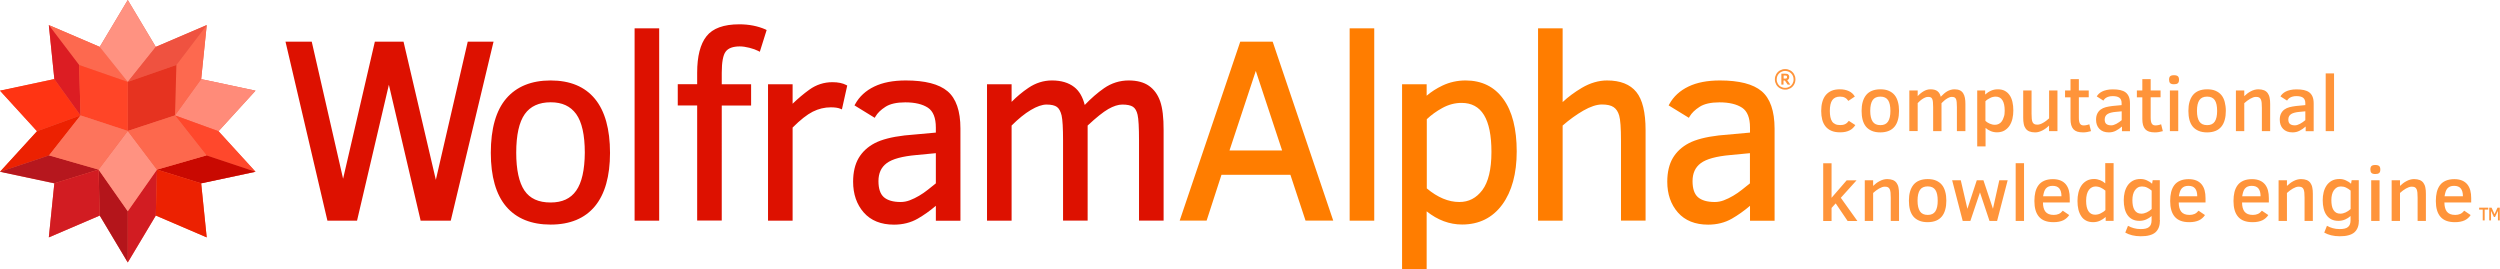 <?xml version="1.0" ?>
<svg xmlns="http://www.w3.org/2000/svg" viewBox="0 0 362 39">
	<g fill="#FF943A">
		<path d="M268.65 18.11c-.1.16-.22.31-.36.44-.13.13-.29.24-.47.33s-.38.16-.61.21-.48.07-.76.07c-.5 0-.92-.07-1.26-.22-.35-.15-.63-.36-.85-.63s-.38-.6-.48-.98c-.1-.38-.15-.8-.15-1.26 0-.48.05-.91.16-1.3s.27-.72.49-.99c.22-.27.5-.48.84-.63s.75-.22 1.21-.22c.5 0 .93.09 1.3.26s.66.43.87.79l-.94.63c-.13-.2-.29-.36-.48-.46-.19-.11-.43-.16-.72-.16-.51 0-.88.17-1.12.5-.24.33-.36.86-.36 1.58 0 .33.03.62.08.88.05.25.14.47.25.64s.27.3.47.39c.19.09.43.13.71.13.13 0 .25-.01.37-.03s.22-.06.32-.1c.1-.05.2-.11.29-.19s.18-.18.26-.29l.94.61zM274.98 16.06c0 .48-.05.91-.16 1.29-.1.38-.26.71-.48.98-.22.27-.5.48-.84.62s-.75.22-1.22.22c-.48 0-.89-.07-1.24-.22-.34-.15-.63-.35-.85-.62s-.38-.6-.48-.98c-.1-.38-.15-.81-.15-1.29s.05-.92.16-1.3c.11-.39.27-.71.49-.99.22-.27.5-.48.84-.62.34-.14.75-.22 1.23-.22s.88.07 1.22.22.62.35.84.62c.22.27.38.6.48.99.11.38.16.81.16 1.3zm-1.25 0c0-.7-.11-1.22-.34-1.56s-.6-.51-1.11-.51-.89.17-1.12.51c-.23.34-.35.86-.35 1.56 0 .68.12 1.19.35 1.54s.61.52 1.13.52c.51 0 .87-.17 1.1-.52s.34-.86.34-1.54zM283.36 18.99v-3.47c0-.29-.01-.53-.03-.72-.02-.19-.05-.34-.1-.46-.05-.11-.13-.19-.22-.24-.1-.05-.23-.07-.39-.07-.12 0-.24.02-.37.08-.13.05-.25.12-.38.2-.13.08-.26.18-.38.29-.12.11-.24.22-.36.34v4.05h-1.21v-3.47c0-.3-.01-.55-.03-.74-.02-.19-.05-.34-.11-.46-.05-.11-.13-.19-.22-.23s-.22-.06-.38-.06c-.13 0-.26.03-.39.08s-.27.13-.4.21-.26.19-.38.29c-.12.11-.23.22-.33.32v4.05h-1.21V13.1h1.21v.82c.13-.14.26-.27.41-.39.14-.12.29-.22.44-.31s.31-.16.47-.21c.17-.05.34-.08.52-.08.45 0 .79.09 1.02.27s.4.45.48.81c.16-.17.32-.32.47-.45s.31-.25.47-.34.33-.16.5-.21c.17-.05.36-.08.55-.08.31 0 .57.05.78.15s.36.24.48.43.2.41.25.67c.05.26.07.56.07.88v3.93h-1.23zM291.53 16c0 .41-.04.81-.13 1.19s-.23.72-.42 1.01-.44.52-.74.7c-.3.17-.66.26-1.08.26-.32 0-.62-.06-.89-.17-.28-.11-.53-.27-.76-.47v2.68h-1.21v-8.1h1.15v.59c.25-.22.52-.41.83-.55.31-.14.64-.21 1-.21.39 0 .73.07 1.01.22s.52.36.7.63c.19.27.32.59.41.97s.13.8.13 1.25zm-1.25.02c0-.66-.11-1.17-.33-1.51-.22-.34-.54-.52-.97-.52-.13 0-.27.02-.41.05s-.27.08-.4.15c-.13.06-.25.13-.37.21-.12.08-.22.17-.31.26v2.85c.09.08.19.15.29.22.11.07.22.13.34.18.12.05.24.09.37.12s.26.04.39.04c.19 0 .37-.04.53-.12.17-.08.32-.2.44-.37.12-.17.23-.38.3-.64.1-.24.13-.55.13-.92zM296.7 18.99v-.81c-.13.13-.27.26-.43.38s-.32.22-.49.31-.35.16-.54.22-.37.08-.56.08c-.33 0-.61-.05-.83-.14s-.4-.23-.53-.41c-.13-.18-.23-.4-.28-.67-.06-.26-.08-.57-.08-.91V13.1h1.21v3.36c0 .3.01.55.03.75s.06.37.12.49.15.22.26.27c.11.06.26.08.44.08.12 0 .26-.02.4-.07s.29-.11.43-.2c.15-.08.29-.18.44-.29.15-.11.29-.23.42-.35V13.1h1.21v5.89h-1.22zM302.78 18.99c-.17.05-.36.09-.57.13s-.41.05-.6.05c-.32 0-.6-.04-.82-.11s-.41-.19-.56-.35c-.14-.16-.25-.36-.32-.61s-.1-.54-.1-.88v-3.13h-.79v-.99h.79v-1.64h1.21v1.64h1.43v.98h-1.43v2.94c0 .21.01.39.04.53s.06.26.12.35c.06.09.13.16.22.2s.2.06.33.06.27-.02.42-.05.27-.07.38-.12l.25 1zM307.26 18.99v-.67c-.28.25-.57.45-.88.61-.31.16-.64.24-1.01.24-.3 0-.57-.04-.8-.13s-.43-.22-.58-.38c-.16-.16-.28-.36-.36-.58-.08-.22-.12-.47-.12-.74 0-.36.06-.65.18-.89s.28-.44.49-.59c.21-.15.46-.27.74-.34s.6-.13.94-.17l1.35-.13v-.28c0-.19-.03-.36-.09-.49s-.14-.23-.25-.31c-.11-.08-.25-.13-.41-.17s-.35-.05-.55-.05c-.2 0-.37.02-.52.06-.15.04-.28.09-.38.15-.11.06-.2.13-.27.21s-.13.15-.17.23l-.96-.61c.07-.13.17-.25.29-.37.12-.12.28-.23.47-.33.19-.1.41-.17.67-.23.26-.06.55-.09.89-.09.41 0 .77.03 1.08.1.31.07.57.18.78.34s.36.37.47.63c.11.26.16.59.16.99v4h-1.16zm-.05-2.87l-.84.08c-.26.02-.49.06-.69.11-.2.05-.37.12-.5.2-.14.09-.24.19-.31.32s-.11.29-.11.47c0 .31.08.53.25.66.17.13.4.19.7.19.12 0 .24-.02.36-.06.12-.04.25-.1.38-.16.13-.07.26-.15.39-.24s.25-.19.38-.29v-1.28zM313.18 18.99c-.17.05-.36.09-.57.13s-.41.05-.6.05c-.32 0-.6-.04-.82-.11s-.41-.19-.56-.35c-.14-.16-.25-.36-.32-.61s-.1-.54-.1-.88v-3.13h-.79v-.99h.79v-1.64h1.21v1.64h1.43v.98h-1.43v2.94c0 .21.01.39.04.53s.06.26.12.35c.06.09.13.16.22.2s.2.06.33.06.27-.02.42-.05.27-.07.38-.12l.25 1zM315.52 11.55c0 .25-.06.42-.18.51-.12.1-.3.14-.55.14-.27 0-.46-.06-.56-.17-.1-.11-.15-.27-.15-.49 0-.23.05-.4.16-.5s.29-.15.55-.15c.26 0 .44.05.56.15.12.1.17.27.17.51zm-1.32 7.44V13.1h1.21v5.89h-1.21zM322.3 16.06c0 .48-.05.91-.16 1.29-.1.38-.26.71-.48.98-.22.27-.5.48-.84.62s-.75.22-1.22.22c-.48 0-.89-.07-1.24-.22-.34-.15-.63-.35-.85-.62s-.38-.6-.48-.98c-.1-.38-.15-.81-.15-1.29s.05-.92.16-1.3c.11-.39.27-.71.49-.99.22-.27.5-.48.84-.62.34-.14.75-.22 1.23-.22s.88.07 1.22.22.62.35.84.62c.22.27.38.6.48.99.1.38.16.81.16 1.3zm-1.26 0c0-.7-.11-1.22-.34-1.56s-.6-.51-1.11-.51-.89.17-1.12.51c-.23.34-.35.86-.35 1.56 0 .68.12 1.19.35 1.54s.61.52 1.13.52c.51 0 .87-.17 1.1-.52s.34-.86.34-1.54zM327.52 18.99v-3.36c0-.29-.01-.54-.03-.74-.02-.2-.06-.37-.12-.5s-.15-.22-.26-.28-.26-.08-.45-.08c-.12 0-.26.02-.4.07s-.28.12-.43.2c-.14.08-.29.18-.44.29-.15.11-.29.23-.42.35v4.05h-1.21V13.1h1.21v.82c.13-.13.27-.25.43-.37.16-.12.32-.23.5-.32.17-.09.35-.17.54-.22s.37-.08.56-.08c.33 0 .6.05.83.14.22.09.4.23.53.41s.23.4.28.67c.06.26.08.57.08.91v3.93h-1.2zM333.86 18.99v-.67c-.28.25-.57.45-.88.61-.31.16-.64.24-1.01.24-.3 0-.57-.04-.8-.13s-.43-.22-.58-.38c-.16-.16-.28-.36-.36-.58-.08-.22-.12-.47-.12-.74 0-.36.06-.65.18-.89s.28-.44.49-.59c.21-.15.46-.27.74-.34s.6-.13.94-.17l1.35-.13v-.28c0-.19-.03-.36-.09-.49s-.14-.23-.25-.31c-.11-.08-.25-.13-.41-.17s-.35-.05-.55-.05c-.2 0-.37.02-.52.06-.15.04-.28.09-.38.15-.11.06-.2.13-.27.21s-.13.15-.17.23l-.96-.61c.07-.13.17-.25.29-.37.12-.12.28-.23.47-.33.19-.1.41-.17.67-.23.26-.06.55-.09.89-.09.41 0 .77.03 1.08.1.31.07.57.18.78.34s.36.37.47.63c.11.26.16.59.16.99v4h-1.16zm-.06-2.87l-.84.08c-.26.02-.49.06-.69.11-.2.05-.37.12-.5.2-.14.09-.24.19-.31.32s-.11.29-.11.47c0 .31.08.53.25.66.17.13.4.19.7.19.12 0 .24-.02.36-.06.12-.04.25-.1.38-.16.13-.07.26-.15.39-.24s.25-.19.38-.29v-1.28zM336.76 18.99v-8.36h1.21v8.36h-1.21zM267.53 31.99l-1.72-2.54-.6.66V32H264v-8.36h1.21v5l2.19-2.53h1.43l-2.28 2.53 2.4 3.36h-1.42zM273.78 31.99v-3.36c0-.29-.01-.54-.03-.74-.02-.2-.06-.37-.12-.5s-.15-.22-.26-.28-.26-.08-.45-.08c-.12 0-.26.02-.4.07s-.28.12-.43.2c-.14.08-.29.18-.44.29-.15.11-.29.23-.42.35v4.05h-1.21V26.1h1.21v.82c.13-.13.27-.25.43-.37.16-.12.32-.23.5-.32.17-.09.35-.17.54-.22s.37-.08.56-.08c.33 0 .6.05.83.14.22.09.4.23.53.41s.23.4.28.67c.06.26.08.57.08.91v3.93h-1.2zM281.83 29.06c0 .48-.05.91-.16 1.29-.1.38-.26.71-.48.98-.22.27-.5.48-.84.62s-.75.22-1.22.22c-.48 0-.89-.07-1.24-.22-.34-.15-.63-.35-.85-.62s-.38-.6-.48-.98c-.1-.38-.15-.81-.15-1.29s.05-.92.16-1.3c.11-.39.27-.71.49-.99.22-.27.5-.48.84-.62.34-.14.75-.22 1.23-.22s.88.07 1.22.22.62.35.84.62c.22.27.38.6.48.99.11.38.16.81.16 1.3zm-1.25 0c0-.7-.11-1.22-.34-1.56s-.6-.51-1.11-.51-.89.17-1.12.51c-.23.34-.35.86-.35 1.56 0 .68.12 1.19.35 1.54s.61.52 1.13.52c.51 0 .87-.17 1.1-.52s.34-.86.34-1.54zM289.18 31.99h-1.1l-1.38-4.13-1.39 4.13h-1.11l-1.53-5.89h1.25l.96 4.14 1.36-4.14h.96l1.38 4.13.92-4.13h1.21l-1.53 5.89zM291.87 31.99v-8.36h1.21v8.36h-1.21zM295.82 29.3c0 .3.03.56.09.78.06.23.15.42.27.57.12.15.28.27.48.35.2.08.44.12.73.12.27 0 .51-.05.72-.14s.4-.25.58-.47l.93.63c-.11.17-.24.32-.38.44-.14.13-.3.23-.48.32s-.39.15-.63.2-.5.07-.8.07c-.94 0-1.63-.26-2.08-.78-.45-.52-.67-1.28-.67-2.29 0-.48.05-.91.14-1.29.1-.39.25-.72.46-1 .21-.28.49-.49.83-.64.34-.15.76-.23 1.25-.23.44 0 .81.07 1.12.2s.56.32.76.56c.19.24.34.53.43.87s.13.71.13 1.12v.63h-3.88zm2.68-.89c0-.49-.1-.86-.31-1.12s-.53-.38-.97-.38c-.22 0-.42.03-.58.1s-.29.16-.4.29c-.11.13-.19.28-.25.47-.06.19-.11.4-.15.65h2.66zM304.9 31.99v-.57c-.24.22-.52.4-.82.54-.31.14-.64.21-1 .21-.4 0-.74-.08-1.02-.23-.29-.15-.52-.36-.7-.64-.18-.27-.32-.6-.41-.97-.09-.37-.13-.79-.13-1.24 0-.4.04-.8.13-1.18.09-.38.23-.72.42-1.01.19-.29.44-.53.75-.71.31-.18.68-.27 1.12-.27.29 0 .58.06.86.17s.53.27.74.46v-2.93h1.21v8.36h-1.15zm-.06-4.4c-.09-.08-.19-.15-.29-.22s-.22-.13-.34-.19-.24-.1-.37-.13-.26-.05-.39-.05c-.19 0-.37.04-.53.12-.17.08-.32.21-.44.37-.13.17-.23.38-.3.64s-.11.57-.11.94c0 .66.11 1.16.33 1.5.22.34.54.52.97.52.13 0 .27-.02.41-.05s.27-.08.4-.15c.13-.06.25-.13.37-.21s.22-.17.31-.26v-2.83zM312.76 31.88c0 .39-.05.74-.16 1.03-.11.29-.27.53-.49.73-.22.19-.51.34-.87.43-.35.1-.77.14-1.26.14-.45 0-.87-.05-1.24-.14-.37-.09-.7-.22-1-.39l.39-.98c.25.14.53.25.84.34.3.09.64.13 1 .13.28 0 .53-.02.72-.07.2-.05.36-.12.49-.23.13-.1.22-.24.28-.4s.09-.36.09-.6v-.59c-.22.2-.48.37-.78.5s-.62.2-.98.2c-.39 0-.73-.07-1.02-.22s-.52-.35-.71-.62-.32-.58-.41-.95c-.09-.37-.13-.77-.13-1.21 0-.39.04-.77.13-1.13.09-.37.23-.69.42-.98.19-.28.44-.51.75-.69.31-.17.68-.26 1.13-.26.31 0 .61.06.9.19s.55.29.77.5l.09-.52h1.03v5.79zm-1.21-4.29c-.21-.18-.43-.32-.66-.43-.23-.11-.48-.16-.74-.16-.22 0-.42.05-.59.15-.17.1-.31.24-.43.41-.12.17-.21.38-.27.62-.06.24-.09.5-.09.79 0 .3.02.56.07.81.05.24.12.45.23.62.1.17.24.3.4.4.16.09.36.14.59.14.26 0 .51-.06.77-.18s.5-.28.73-.49v-2.68zM315.48 29.3c0 .3.03.56.09.78.06.23.15.42.27.57.12.15.28.27.48.35.2.08.44.12.73.12.27 0 .51-.05.72-.14s.4-.25.58-.47l.93.63c-.11.17-.24.32-.38.44-.14.13-.3.23-.48.32s-.39.15-.63.2-.5.07-.8.07c-.94 0-1.63-.26-2.08-.78-.45-.52-.67-1.28-.67-2.29 0-.48.05-.91.14-1.29.1-.39.25-.72.46-1 .21-.28.49-.49.83-.64.34-.15.76-.23 1.25-.23.44 0 .81.07 1.12.2s.56.32.76.56c.19.24.34.53.43.87s.13.71.13 1.12v.63h-3.88zm2.68-.89c0-.49-.1-.86-.31-1.12s-.53-.38-.97-.38c-.22 0-.42.03-.58.1s-.29.16-.4.29c-.11.13-.19.28-.25.47-.06.19-.11.4-.15.65h2.66zM324.65 29.3c0 .3.03.56.09.78.06.23.15.42.27.57.12.15.28.27.48.35.2.08.44.12.73.12.27 0 .51-.05.72-.14s.4-.25.58-.47l.93.63c-.11.17-.24.32-.38.44-.14.13-.3.23-.48.32s-.39.15-.63.2-.5.07-.8.07c-.94 0-1.63-.26-2.08-.78-.45-.52-.67-1.28-.67-2.29 0-.48.05-.91.14-1.29.1-.39.25-.72.46-1 .21-.28.49-.49.83-.64.34-.15.76-.23 1.25-.23.44 0 .81.07 1.12.2s.56.32.76.56c.19.24.34.53.43.87s.13.71.13 1.12v.63h-3.88zm2.68-.89c0-.49-.1-.86-.31-1.12s-.53-.38-.97-.38c-.22 0-.42.03-.58.1s-.29.16-.4.29c-.11.13-.19.28-.25.47-.06.19-.11.4-.15.65h2.66zM333.7 31.99v-3.36c0-.29-.01-.54-.03-.74-.02-.2-.06-.37-.12-.5s-.15-.22-.26-.28-.26-.08-.45-.08c-.12 0-.26.02-.4.07s-.28.12-.43.2c-.14.08-.29.18-.44.29-.15.11-.29.23-.42.35v4.05h-1.21V26.1h1.21v.82c.13-.13.27-.25.43-.37.16-.12.32-.23.5-.32.17-.09.35-.17.54-.22s.37-.08.56-.08c.33 0 .6.05.83.14.22.09.4.23.53.41s.23.4.28.67c.06.26.08.57.08.91v3.93h-1.2zM341.57 31.88c0 .39-.05.74-.16 1.03-.11.29-.27.53-.49.73-.22.19-.51.34-.87.43-.35.1-.77.14-1.26.14-.45 0-.87-.05-1.24-.14-.37-.09-.7-.22-1-.39l.39-.98c.25.14.53.25.84.34.3.09.64.13 1 .13.28 0 .53-.02.72-.07.2-.05.36-.12.49-.23.13-.1.22-.24.28-.4s.09-.36.09-.6v-.59c-.22.2-.48.37-.78.5s-.62.2-.98.2c-.39 0-.73-.07-1.02-.22s-.52-.35-.71-.62-.32-.58-.41-.95c-.09-.37-.13-.77-.13-1.21 0-.39.04-.77.13-1.13.09-.37.23-.69.42-.98.19-.28.44-.51.75-.69.31-.17.68-.26 1.13-.26.31 0 .61.06.9.19s.55.29.77.5l.09-.52h1.03v5.79zm-1.21-4.29c-.21-.18-.43-.32-.66-.43-.23-.11-.48-.16-.74-.16-.22 0-.42.05-.59.15-.17.1-.31.24-.43.41-.12.17-.21.38-.27.62-.06.24-.09.5-.09.79 0 .3.02.56.07.81.05.24.12.45.23.62.1.17.24.3.4.4.16.09.36.14.59.14.26 0 .51-.06.77-.18s.5-.28.73-.49v-2.68zM344.67 24.55c0 .25-.06.42-.18.51-.12.1-.3.14-.55.14-.27 0-.46-.06-.56-.17-.1-.11-.15-.27-.15-.49 0-.23.05-.4.16-.5s.29-.15.55-.15c.26 0 .44.05.56.15.11.1.17.27.17.51zm-1.32 7.44V26.1h1.21v5.89h-1.21zM350.07 31.99v-3.36c0-.29-.01-.54-.03-.74-.02-.2-.06-.37-.12-.5s-.15-.22-.26-.28-.26-.08-.45-.08c-.12 0-.26.02-.4.07s-.28.12-.43.2c-.14.08-.29.18-.44.29-.15.11-.29.23-.42.35v4.05h-1.21V26.1h1.21v.82c.13-.13.27-.25.43-.37.16-.12.32-.23.5-.32.17-.09.35-.17.54-.22s.37-.08.56-.08c.33 0 .6.05.83.14.22.09.4.23.53.41s.23.4.28.67c.06.26.08.57.08.91v3.93h-1.2zM353.95 29.3c0 .3.03.56.09.78.06.23.15.42.27.57.12.15.28.27.48.35.2.08.44.12.73.12.27 0 .51-.05.72-.14s.4-.25.58-.47l.93.63c-.11.17-.24.32-.38.44-.14.13-.3.23-.48.32s-.39.15-.63.2-.5.07-.8.07c-.94 0-1.63-.26-2.08-.78-.45-.52-.67-1.28-.67-2.29 0-.48.05-.91.14-1.29.1-.39.25-.72.46-1 .21-.28.49-.49.83-.64.34-.15.76-.23 1.25-.23.44 0 .81.07 1.12.2s.56.32.76.56c.19.24.34.53.43.87s.13.71.13 1.12v.63h-3.88zm2.68-.89c0-.49-.1-.86-.31-1.12s-.53-.38-.97-.38c-.22 0-.42.03-.58.1s-.29.16-.4.29c-.11.13-.19.28-.25.47-.06.19-.11.4-.15.65h2.66z"/>
	</g>
	<g fill="#FF943A">
		<path d="M359.78 30.35v1.56h-.28v-1.56h-.52v-.28h1.32v.28h-.52zM361.7 31.91v-1.38l-.42.89h-.16l-.42-.89v1.38h-.26v-1.84h.34l.43.94.43-.94h.33v1.84h-.27z"/>
	</g>
	<g fill="#D10">
		<path d="M71.47 6.03h-3.74l-4.62 20.01L58.47 6.2l-.04-.17h-4.15l-4.6 19.85-4.54-19.85h-3.8l6.03 25.75.04.17h4.29l4.61-19.68 4.56 19.51.03.17h4.37L71.4 6.3M79.73 11.65c-2.78 0-4.94.88-6.43 2.62-1.48 1.73-2.23 4.37-2.23 7.86 0 3.43.75 6.04 2.22 7.77 1.48 1.74 3.65 2.62 6.44 2.62 2.79 0 4.95-.89 6.41-2.65 1.45-1.75 2.19-4.36 2.19-7.74 0-3.42-.73-6.05-2.18-7.81-1.46-1.78-3.62-2.67-6.42-2.67zm3.7 15.96c-.81 1.15-2.02 1.71-3.7 1.71-1.76 0-3-.57-3.79-1.73-.79-1.17-1.19-3.02-1.19-5.48 0-2.56.42-4.44 1.24-5.59.8-1.13 2.06-1.71 3.75-1.71 1.66 0 2.86.56 3.69 1.7.83 1.15 1.25 3.03 1.25 5.6-.02 2.49-.43 4.34-1.25 5.5zM91.89 4.1h3.56v27.85h-3.56zM110.84 4.26c-1.12-.49-2.39-.74-3.79-.74-2.25 0-3.85.58-4.75 1.73-.9 1.13-1.35 2.91-1.35 5.28v1.66h-2.81v3.08h2.81v16.66h3.56V15.28h4.25V12.2h-4.25v-1.66c0-1.54.19-2.58.58-3.08.37-.49 1.05-.74 2.04-.74.41 0 .87.07 1.39.2.52.13.95.29 1.28.46l.22.12.99-3.15-.17-.09zM120.54 11.9c-1.22 0-2.34.36-3.34 1.08-.84.6-1.65 1.29-2.43 2.04V12.2h-3.56v19.75h3.56V18.47c1.11-1.11 2.09-1.88 2.92-2.3.84-.42 1.72-.63 2.61-.63.6 0 1.06.07 1.37.2l.24.1.77-3.45-.14-.08c-.51-.27-1.18-.41-2-.41zM137.2 13.21c-1.23-1.04-3.26-1.56-6.05-1.56-1.8 0-3.33.29-4.55.88-1.23.59-2.17 1.45-2.77 2.55l-.1.18 2.93 1.8.11-.19c.29-.5.77-.97 1.44-1.4.66-.43 1.63-.65 2.87-.65 1.4 0 2.5.26 3.29.78.75.5 1.14 1.46 1.14 2.86v.74l-4.52.41c-1.88.22-3.33.6-4.33 1.12-1.01.53-1.79 1.25-2.33 2.16-.53.91-.8 2.06-.8 3.42 0 1.8.52 3.3 1.54 4.46 1.03 1.17 2.5 1.76 4.38 1.76 1.27 0 2.43-.29 3.44-.87.87-.5 1.75-1.12 2.62-1.86v2.16h3.56V18.6c0-2.53-.63-4.35-1.87-5.39zm-6.79 16.04c-1.08 0-1.9-.24-2.43-.7-.52-.46-.78-1.24-.78-2.32 0-1.15.39-2 1.19-2.6.81-.61 2.26-1 4.29-1.18l2.83-.27v4.37c-.38.3-.76.61-1.15.92-.41.33-.84.62-1.28.88-.44.26-.89.48-1.34.65-.44.17-.89.25-1.33.25zM168 14.69c-.34-.98-.89-1.74-1.63-2.26-.74-.52-1.73-.78-2.93-.78-1.3 0-2.5.38-3.57 1.12-.95.66-1.89 1.48-2.8 2.43-.29-1.16-.8-2.04-1.53-2.6-.81-.63-1.89-.95-3.22-.95-1.2 0-2.35.36-3.4 1.07-.88.59-1.7 1.28-2.44 2.03V12.2h-3.56v19.75h3.56V18.18c.97-.97 1.9-1.73 2.78-2.25.87-.52 1.64-.79 2.28-.79.69 0 1.2.12 1.51.35.31.23.53.65.67 1.23.14.62.21 1.84.21 3.63v11.59h3.56V18.18c1.23-1.15 2.24-1.96 2.99-2.39.75-.43 1.44-.65 2.03-.65.7 0 1.22.11 1.54.32.32.21.54.59.67 1.15.14.59.21 1.85.21 3.74v11.59h3.56v-13.1c.01-1.79-.16-3.19-.49-4.15z"/>
	</g>
	<g fill="#FF7D00">
		<path d="M184.27 6.03h-4.68l-8.77 25.91h3.9l2.15-6.63h9.98l2.19 6.63h4.01l-8.72-25.77-.06-.14zm1.38 15.76h-7.62l3.81-11.52 3.81 11.52zM195.43 4.1h3.56v27.85h-3.56zM212.21 11.65c-1.18 0-2.31.25-3.34.74-.86.41-1.63.9-2.29 1.47V12.2h-3.56V39h3.56v-8.4c1.59 1.27 3.31 1.91 5.13 1.91 2.46 0 4.41-.97 5.82-2.89 1.39-1.9 2.09-4.49 2.09-7.69 0-3.27-.65-5.83-1.94-7.59-1.29-1.79-3.13-2.69-5.47-2.69zm3.75 10.36c0 2.51-.45 4.36-1.32 5.52-.88 1.16-1.97 1.72-3.33 1.72-1.57 0-3.15-.66-4.71-1.97V17.26c.64-.61 1.4-1.16 2.26-1.63.88-.48 1.81-.73 2.76-.73 2.91-.01 4.34 2.32 4.34 7.11zM232.71 11.65c-1.22 0-2.46.36-3.66 1.07-1.03.61-1.97 1.3-2.78 2.06V4.1h-3.56v27.85h3.56V18.18c.96-.84 1.97-1.57 2.99-2.16 1.03-.59 1.94-.89 2.7-.89.76 0 1.33.13 1.7.39.37.25.64.66.8 1.22.17.58.26 1.8.26 3.61v11.59h3.56v-13.1c0-2.57-.45-4.43-1.34-5.52-.9-1.11-2.32-1.67-4.23-1.67zM255.09 13.21c-1.23-1.04-3.26-1.56-6.05-1.56-1.8 0-3.33.29-4.55.88-1.23.59-2.17 1.45-2.77 2.55l-.1.18 2.93 1.8.11-.19c.29-.5.77-.97 1.44-1.4.66-.43 1.63-.65 2.87-.65 1.4 0 2.5.26 3.29.78.75.5 1.14 1.46 1.14 2.86v.74l-4.52.41c-1.88.22-3.33.6-4.33 1.12-1.01.53-1.79 1.25-2.33 2.16-.53.91-.8 2.06-.8 3.42 0 1.8.52 3.3 1.54 4.46 1.03 1.17 2.5 1.76 4.38 1.76 1.27 0 2.43-.29 3.44-.87.87-.5 1.75-1.12 2.62-1.86v2.16h3.56V18.6c-.01-2.53-.64-4.35-1.87-5.39zm-6.8 16.04c-1.08 0-1.9-.24-2.43-.7-.52-.46-.78-1.24-.78-2.32 0-1.15.39-2 1.19-2.6.81-.61 2.26-1 4.29-1.18l2.83-.27v4.37c-.38.3-.76.61-1.15.92-.41.33-.84.62-1.28.88-.44.26-.89.48-1.34.65-.44.17-.88.25-1.33.25z"/>
	</g>
	<g>
		<path fill="#F16850" d="M37 24.87l-7.87 1.68.8 7.82-7.37-3.16L18.5 38l-4.06-6.79-7.37 3.16.8-7.82L0 24.87 5.36 19 0 13.13l7.87-1.68-.8-7.82 7.37 3.16L18.5 0l4.06 6.79 7.37-3.16-.8 7.83L37 13.13 31.64 19"/>
		<path fill="#FD694F" d="M18.5 11.86l-4.06-5.07-7.37-3.16 4.39 5.78"/>
		<path fill="#FF3413" d="M7.87 11.45L0 13.13 5.36 19l6.3-2.29"/>
		<path fill="#DC1D23" d="M11.46 9.41L7.07 3.63l.8 7.82 3.79 5.26"/>
		<path fill="#FF9281" d="M22.56 6.79L18.5 0l-4.06 6.79 4.06 5.07"/>
		<path fill="#FF8B79" d="M31.64 19L37 13.13l-7.87-1.68-3.79 5.26"/>
		<path fill="#FD694F" d="M25.34 16.71l3.79-5.26.81-7.82-4.4 5.78"/>
		<path fill="#EF5240" d="M25.54 9.41l4.4-5.78-7.38 3.16-4.06 5.07"/>
		<path fill="#FF482C" d="M29.9 22.5l7.1 2.37L31.64 19l-6.3-2.29"/>
		<path fill="#EC2101" d="M11.66 16.71L5.36 19 0 24.87l7.1-2.37"/>
		<path fill="#D21C22" d="M18.5 30.59V38l4.06-6.79.17-6.65"/>
		<path fill="#C90901" d="M29.9 22.5l-7.17 2.06 6.4 1.99L37 24.87"/>
		<path fill="#EC2101" d="M22.56 31.21l7.37 3.16-.8-7.82-6.4-1.99"/>
		<path fill="#B6171E" d="M7.1 22.5L0 24.87l7.87 1.67 6.4-1.98"/>
		<path fill="#B4151B" d="M14.27 24.56l.17 6.65L18.5 38v-7.41"/>
		<path fill="#D21C22" d="M7.87 26.54l-.8 7.83 7.37-3.16-.17-6.65"/>
		<path fill="#E63320" d="M25.34 16.71l.2-7.3-7.04 2.45v7.1"/>
		<path fill="#FF4527" d="M18.5 11.86l-7.04-2.45.2 7.3 6.84 2.25"/>
		<path fill="#FF9281" d="M14.27 24.56l4.23 6.03 4.23-6.03-4.23-5.6"/>
		<path fill="#FD684D" d="M18.5 18.96l4.23 5.6 7.17-2.06-4.56-5.79"/>
		<path fill="#FD745C" d="M11.66 16.71L7.1 22.5l7.17 2.06 4.23-5.6"/>
	</g>
	<g>
		<path fill="#FF943A" d="M258.49 12.98c-.14 0-.27-.02-.4-.05-.13-.04-.25-.09-.36-.15-.11-.07-.21-.14-.3-.23s-.17-.19-.23-.3c-.06-.11-.11-.23-.15-.36-.03-.13-.05-.26-.05-.4s.02-.27.05-.4c.04-.13.09-.25.15-.36.07-.11.14-.21.23-.3s.19-.17.3-.23c.11-.06.23-.11.36-.15.13-.03.26-.05.4-.05s.27.02.4.05c.13.04.25.09.36.15.11.06.21.14.3.23s.17.19.23.3c.06.11.11.23.15.36.03.13.05.26.05.4s-.02.27-.05.4c-.04.13-.08.25-.15.36-.06.11-.14.21-.23.3s-.19.17-.3.23c-.11.06-.23.11-.36.15s-.26.05-.4.05zm0-.26c.11 0 .22-.01.33-.04.1-.03.2-.07.29-.12.09-.05.17-.12.25-.19.07-.08.14-.16.19-.25.05-.09.09-.19.12-.29.03-.1.04-.21.04-.33 0-.17-.03-.33-.09-.48-.06-.15-.15-.28-.26-.39-.11-.11-.24-.2-.39-.26-.15-.06-.31-.1-.48-.1-.17 0-.33.03-.48.1-.15.06-.28.15-.39.26-.11.11-.2.24-.26.39-.06.15-.09.31-.09.48 0 .11.01.22.04.33.03.11.07.2.12.29s.12.17.19.25c.07.08.16.14.25.19.09.05.19.09.29.12.11.03.22.04.33.04zm-.55-.47v-1.58h.54c.09 0 .18.01.25.02.08.01.14.04.19.08.05.04.09.09.12.15s.04.14.04.23c0 .13-.03.23-.08.3-.05.07-.12.12-.21.15l.44.65h-.38l-.4-.59h-.2v.59h-.31zm.32-.87h.21c.06 0 .11 0 .15-.01.04-.01.07-.02.09-.04.02-.02.03-.04.04-.07.01-.03.01-.06.01-.1 0-.04 0-.07-.01-.1s-.02-.05-.04-.07c-.02-.02-.05-.03-.08-.04-.03-.01-.08-.01-.13-.01h-.23v.44z"/>
	</g>
</svg>